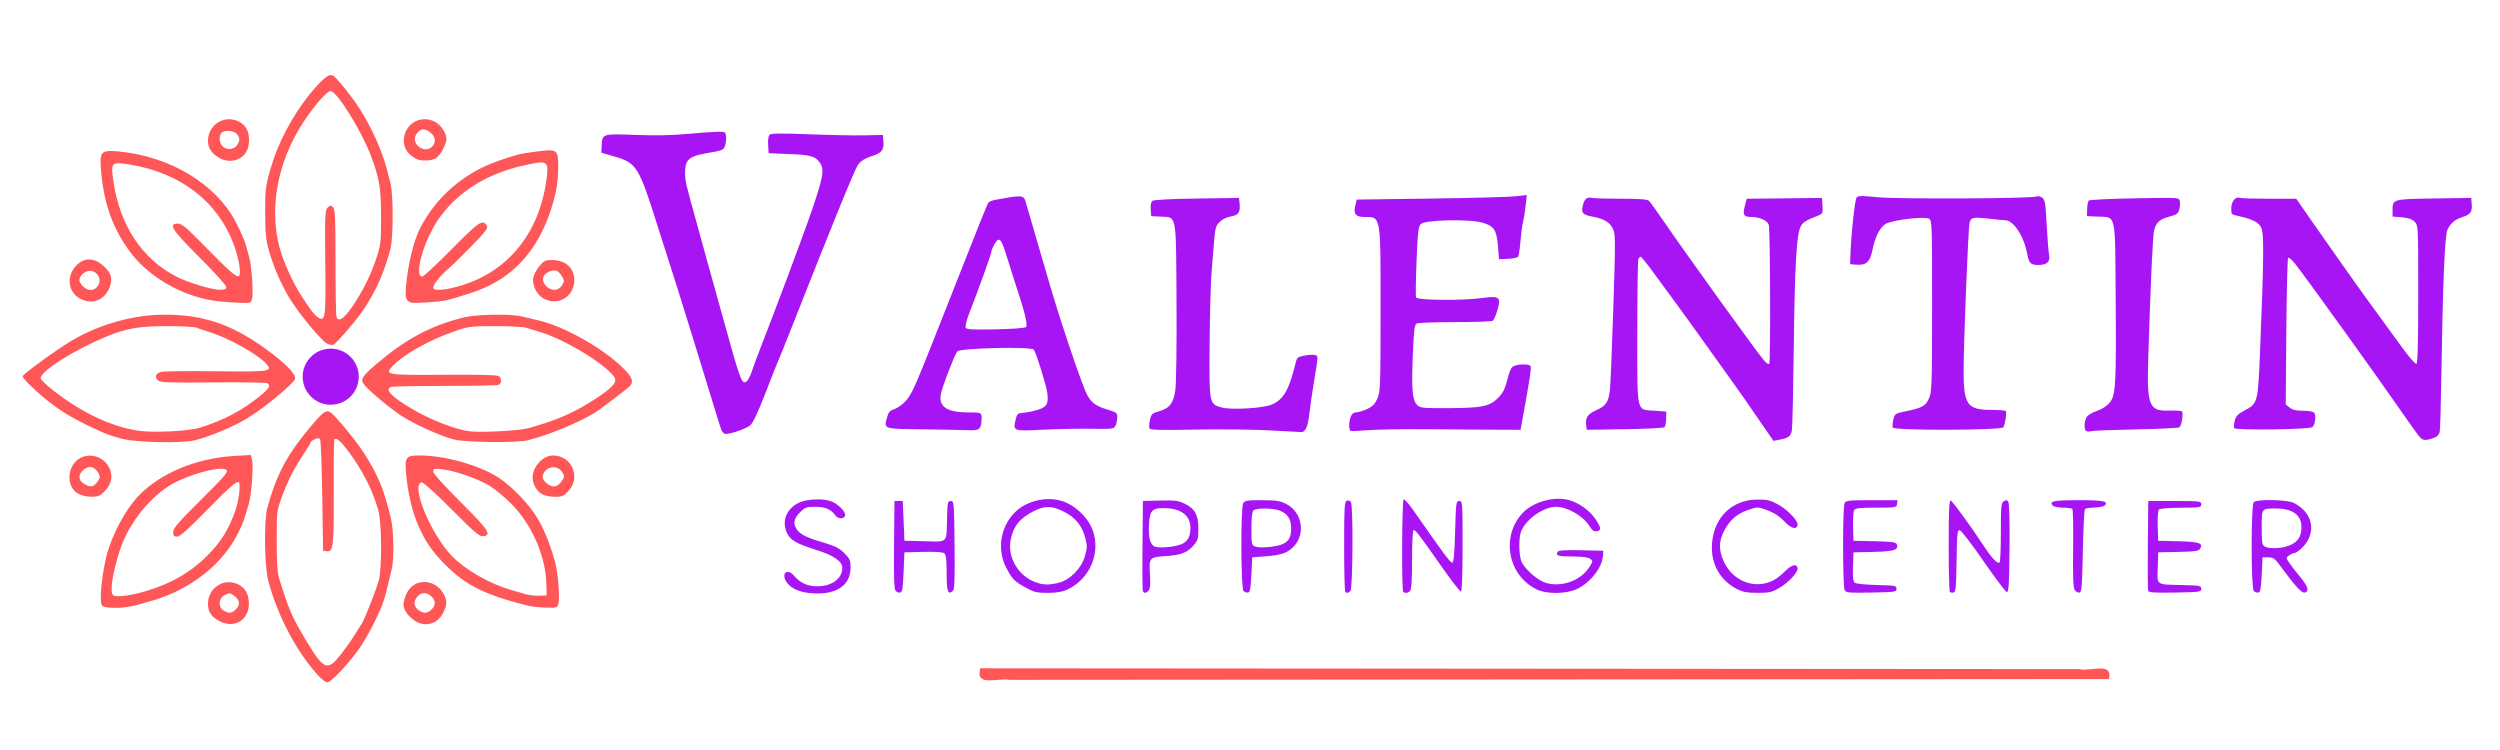 <?xml version="1.0" encoding="UTF-8" standalone="no"?>
<!-- Created with Inkscape (http://www.inkscape.org/) -->

<svg
   xmlns:dc="http://purl.org/dc/elements/1.1/"
   xmlns:cc="http://creativecommons.org/ns#"
   xmlns:rdf="http://www.w3.org/1999/02/22-rdf-syntax-ns#"
   xmlns:svg="http://www.w3.org/2000/svg"
   xmlns="http://www.w3.org/2000/svg"
   xmlns:sodipodi="http://sodipodi.sourceforge.net/DTD/sodipodi-0.dtd"
   xmlns:inkscape="http://www.inkscape.org/namespaces/inkscape"
   width="400mm"
   height="120mm"
   viewBox="0 0 400 120"
   version="1.1"
   id="svg8"
   inkscape:version="0.92.4 (5da689c313, 2019-01-14)"
   sodipodi:docname="logo.svg">
  <defs
     id="defs2" />
  <sodipodi:namedview
     id="base"
     pagecolor="#ffffff"
     bordercolor="#666666"
     borderopacity="1.0"
     inkscape:pageopacity="0.0"
     inkscape:pageshadow="2"
     inkscape:zoom="0.35"
     inkscape:cx="556.45639"
     inkscape:cy="400.91674"
     inkscape:document-units="mm"
     inkscape:current-layer="layer1"
     showgrid="false"
     inkscape:window-width="1366"
     inkscape:window-height="705"
     inkscape:window-x="-8"
     inkscape:window-y="-8"
     inkscape:window-maximized="1" />
  <g
     inkscape:label="Camada 1"
     inkscape:groupmode="layer"
     id="layer1"
     transform="translate(0,-177)">
    <g
       id="g1116"
       transform="translate(37.798,31.674)">
      <path
         inkscape:connector-curvature="0"
         transform="scale(0.265)"
         id="path1098"
         d="m 57.039,593.779 c -1.92,0.089 -4.261,2.011 -8.723,6.896 -10.627,11.639 -20.928,29.166 -25.697,43.725 -4.814,14.694 -5.188,17.058 -5.139,32.5 0.04,12.491 0.429,16.338 2.322,23 3.068,10.793 8.337,22.527 13.922,30.996 6.28,9.524 17.918,23.288 21.102,24.957 1.433,0.751 3.147,1.063 3.809,0.693 2.49,-1.393 14.758,-15.795 18.818,-22.094 7.442,-11.543 11.731,-21.31 15.615,-35.553 1.803,-6.612 1.837,-33.198 0.051,-40 -0.722,-2.75 -1.786,-6.8 -2.365,-9 C 87.874,638.961 81.057,624.015 74.107,613.404 68.972,605.563 60.128,594.689 58.322,593.996 57.904,593.835 57.482,593.759 57.039,593.779 Z m -0.088,9.621 c 3.787,0 18.592,23.746 24.34,39.037 5.216,13.878 6.141,19.448 6.141,36.963 0,15.528 -0.169,17 -2.871,25 -3.193,9.451 -6.87,17.169 -12.281,25.766 -6.279,9.976 -10.337,13.31 -11.74,9.652 -0.334,-0.87 -0.607,-15.889 -0.607,-33.377 0,-27.5 -0.208,-31.969 -1.549,-33.082 -1.282,-1.064 -1.844,-0.992 -3.25,0.414 -1.542,1.543 -1.669,4.601 -1.369,32.914 0.364,34.289 0.066,36.43 -4.619,33.148 -1.258,-0.881 -3.397,-3.253 -4.752,-5.27 -1.355,-2.017 -3.565,-5.31 -4.912,-7.318 -3.951,-5.893 -9.177,-16.781 -11.926,-24.848 -8.471,-24.858 -3.575,-55.037 13.031,-80.316 6.529,-9.939 14.189,-18.684 16.365,-18.684 z m -61.643,16.986 c -6.527,0.224 -12.377,5.582 -12.377,13.242 0,3.985 2.118,7.263 6.367,9.854 7.627,4.651 16.922,0.856 18.162,-7.416 0.937,-6.25 -0.577,-10.778 -4.488,-13.416 -2.452,-1.654 -5.11,-2.351 -7.664,-2.264 z m 117.799,0.014 c -5.001,0.249 -9.495,3.41 -11.207,8.598 -2.106,6.381 0.184,11.726 6.531,15.236 2.935,1.623 9.718,1.402 12.291,-0.4 2.699,-1.89 6.21,-8.479 6.205,-11.643 -0.005,-3.34 -3.455,-8.46 -6.902,-10.242 -2.269,-1.173 -4.645,-1.662 -6.918,-1.549 z m -0.324,6.123 c 1.317,-0.079 2.765,0.574 4.514,1.949 2.979,2.343 3.442,5.98 1.064,8.357 -5.102,5.102 -13.749,-2.21 -9.301,-7.865 1.221,-1.552 2.406,-2.363 3.723,-2.441 z M -5.668,627.451 c 2.205,-0.153 4.771,0.482 5.945,1.779 2.066,2.282 2.091,4.102 0.098,6.947 -1.922,2.744 -6.475,2.949 -8.787,0.395 -1.936,-2.139 -2.171,-6.255 -0.455,-7.971 0.683,-0.683 1.876,-1.059 3.199,-1.15 z M 188.463,639.168 c -1.913,0.048 -4.437,0.361 -7.768,0.803 -9.498,1.259 -11.68,1.799 -22.502,5.568 -20.735,7.222 -37.563,21.767 -47.277,40.861 -3.834,7.536 -7.361,22.108 -8.395,34.68 -0.488,5.934 -0.297,7.47 1.098,8.865 1.458,1.458 3.055,1.595 11.75,1.008 10.938,-0.739 11.183,-0.793 26.471,-5.707 26.999,-8.679 43.944,-28.98 51.201,-61.346 0.74,-3.3 1.356,-9.763 1.369,-14.363 0.023,-8.278 -0.21,-10.514 -5.947,-10.369 z m -264.541,0.402 c -5.488,0.072 -6.204,2.225 -5.695,9.729 1.432,21.13 6.926,36.887 18.002,51.621 11.763,15.648 33.297,27.462 53.703,29.465 4.125,0.405 10.08,0.8 13.232,0.877 5.4,0.132 5.768,-0.012 6.389,-2.484 C 10.417,725.335 9.324,708.997 7.889,703.9 7.269,701.7 6.279,698.1 5.688,695.9 5.096,693.7 2.548,687.886 0.023,682.98 -12.067,659.486 -39.915,642.672 -71.473,639.812 c -1.819,-0.165 -3.339,-0.259 -4.605,-0.242 z m 259.436,6.945 c 5.139,-0.276 4.998,2.453 3.877,10.781 -4.22,31.366 -22.707,54.505 -50.506,63.221 -9.871,3.095 -17.797,3.798 -17.797,1.578 0,-1.96 3.944,-6.909 9,-11.293 2.475,-2.146 8.99,-8.528 14.477,-14.182 8.381,-8.636 9.804,-10.555 8.898,-12 -2.5,-3.989 -4.627,-2.563 -21.246,14.242 -8.995,9.096 -16.97,16.537 -17.723,16.537 -4.979,0 0.307,-20.054 8.713,-33.061 10.853,-16.792 28.968,-28.662 51.623,-33.83 4.922,-1.123 8.348,-1.869 10.684,-1.994 z m -254.068,0.441 c 1.619,0.049 3.794,0.381 6.668,0.85 30.671,5.002 53.272,22.589 62.773,48.848 2.944,8.136 4.344,16.939 2.92,18.363 -1.209,1.209 -5.482,-2.479 -19.793,-17.088 -11.725,-11.97 -14.733,-14.529 -17.078,-14.529 -6.044,0 -3.668,3.705 13.152,20.5 8.8,8.787 16,16.769 16,17.738 0,1.417 -0.831,1.748 -4.25,1.689 -4.81,-0.082 -18.992,-4.422 -25.75,-7.881 -20.681,-10.584 -34.237,-31.008 -38.059,-57.342 -1.291,-8.894 -1.44,-11.295 3.416,-11.148 z M -88.75,705.068 c -2.832,-0.03 -5.548,1.207 -7.924,3.713 -5.876,6.198 -5.029,15.432 1.797,19.594 7.095,4.325 15.15,1.632 18.244,-6.102 2.212,-5.528 1.305,-8.97 -3.506,-13.316 -2.835,-2.561 -5.78,-3.859 -8.611,-3.889 z m 279.305,0.332 c -3.951,0 -4.838,0.438 -7.547,3.725 -1.688,2.048 -3.331,5.125 -3.652,6.838 -0.819,4.363 1.796,9.991 5.768,12.412 8.674,5.288 19.131,-0.722 18.99,-10.916 -0.102,-7.402 -5.338,-12.059 -13.559,-12.059 z m 1.449,6.26 c 1.91,0.024 3.33,1.264 4.869,3.975 1.279,2.251 1.248,2.829 -0.273,5.15 -2.24,3.419 -6.492,3.496 -9.615,0.172 -3.045,-3.241 -2.185,-6.844 2.053,-8.6 1.128,-0.467 2.099,-0.708 2.967,-0.697 z m -280.461,0.277 c 4.349,-0.127 7.628,4.924 4.949,9.012 -2.715,4.143 -7.92,3.062 -10.953,-2.277 -1.037,-1.826 1.157,-5.231 4.09,-6.346 0.651,-0.247 1.293,-0.371 1.914,-0.389 z m 45.389,26.461 c -18.827,-0.006 -39.193,5.65 -56.148,15.59 -8.462,4.961 -29.144,19.963 -29.707,21.549 -0.413,1.163 8.852,10.086 16.881,16.258 8.387,6.446 17.032,11.284 32.201,18.021 2.049,0.91 6.999,2.5 11,3.533 8.519,2.201 35.583,2.786 43.51,0.941 8.697,-2.024 22.975,-7.936 31.641,-13.102 9.872,-5.885 28.225,-20.959 29.18,-23.967 0.883,-2.783 -6.217,-9.976 -18.557,-18.799 -19.991,-14.293 -37.142,-20.018 -60,-20.025 z m 203.336,0.019 c -8.264,-0.128 -17.963,0.428 -22.504,1.557 -20.358,5.062 -34.781,12.716 -53.082,28.172 -8.669,7.321 -9.922,9.4 -7.5,12.443 2.939,3.693 15.792,14.485 22.238,18.674 8.34,5.42 24.259,12.587 32.258,14.523 7.164,1.734 37.267,2.073 43.99,0.496 14.007,-3.285 36.036,-12.76 44.229,-19.023 1.395,-1.066 5.91,-4.466 10.035,-7.555 4.125,-3.088 7.832,-6.107 8.236,-6.709 1.846,-2.751 0.479,-5.55 -5.486,-11.24 -12.174,-11.611 -34.862,-24.289 -49.758,-27.805 -3.57,-0.843 -8.41,-1.986 -10.756,-2.541 -2.5,-0.592 -6.942,-0.915 -11.9,-0.992 z M -42,745.301 c 8.562,-0.013 16.662,0.417 18,0.957 1.338,0.54 4.755,1.69 7.594,2.555 11.385,3.467 28.951,13.188 34.275,18.969 4.527,4.916 3.037,5.153 -29.969,4.785 -16.461,-0.184 -31.25,-0.042 -32.865,0.312 -3.569,0.784 -4.576,2.904 -2.41,5.07 1.42,1.42 5.287,1.577 33.244,1.34 17.401,-0.148 32.185,0.068 32.852,0.48 2.319,1.433 1.173,3.312 -5.039,8.266 -10.624,8.471 -20.915,13.871 -35.25,18.5 -6.783,2.19 -28.117,3.277 -37.5,1.91 -16.138,-2.352 -34.084,-10.814 -51.25,-24.164 -4.263,-3.315 -7.75,-6.691 -7.75,-7.502 0,-4.279 19.283,-16.588 38.922,-24.848 12.393,-5.212 20.198,-6.604 37.146,-6.631 z m 198.391,0.012 c 8.598,-0.004 17.076,0.451 18.838,1.012 1.762,0.561 5.678,1.768 8.703,2.682 16.78,5.068 45,23.244 45,28.984 0,2.579 -4.804,6.772 -15,13.094 -11.699,7.254 -21.09,11.226 -37.314,15.779 -5.714,1.604 -28.248,2.831 -35.686,1.943 -8.578,-1.023 -23.73,-6.93 -35,-13.643 -12.547,-7.473 -16.451,-11.609 -12.418,-13.156 0.87,-0.334 15.458,-0.607 32.418,-0.607 16.96,0 31.55,-0.274 32.42,-0.607 1.922,-0.737 2.071,-3.741 0.262,-5.242 -0.906,-0.752 -11.216,-1.026 -32.955,-0.877 -35.355,0.242 -36.338,0.073 -31.17,-5.346 6.678,-7.002 21.958,-15.58 37.107,-20.832 8.769,-3.04 9.832,-3.176 24.795,-3.184 z M 55.014,796.75 c -1.969,0.049 -4.169,2.194 -9.912,8.998 -14.297,16.938 -20.766,29.032 -26.295,49.152 -2.127,7.739 -1.813,35.105 0.504,44 5.534,21.243 17.307,43.505 30.543,57.75 1.916,2.062 4.236,3.75 5.154,3.75 2.364,0 14.518,-13.117 20.311,-21.92 2.685,-4.081 6.832,-11.568 9.217,-16.637 4.043,-8.594 5.062,-11.595 7.447,-21.943 0.507,-2.2 1.367,-5.8 1.912,-8 1.513,-6.107 1.231,-23.055 -0.506,-30.436 -4.074,-17.311 -7.742,-26.243 -16.205,-39.461 -5.075,-7.927 -18.562,-24.125 -20.803,-24.984 -0.47,-0.18 -0.913,-0.281 -1.367,-0.27 z m -5.516,16.23 c 0.505,0.014 0.851,0.25 1.148,0.709 0.432,0.667 1.01,16.061 1.285,34.211 l 0.5,33 2.25,0.32 c 3.935,0.559 4.344,-2.986 4.176,-36.045 -0.087,-16.982 0.101,-31.134 0.416,-31.449 1.293,-1.293 3.858,0.965 8.947,7.877 8.161,11.085 14.063,22.772 17.525,34.705 2.14,7.375 2.333,35.264 0.295,42.592 -1.639,5.891 -8.965,24.463 -10.344,26.219 -0.526,0.67 -2.391,3.595 -4.143,6.5 -1.752,2.905 -5.574,8.319 -8.494,12.031 -7.943,10.096 -10.081,9.284 -20.398,-7.75 -8.907,-14.707 -10.696,-18.798 -16.828,-38.5 -0.982,-3.156 -1.402,-9.876 -1.402,-22.5 0,-17.844 0.03,-18.078 3.273,-26.943 3.405,-9.307 7.649,-17.524 13.684,-26.492 1.949,-2.896 3.543,-5.597 3.543,-6.004 0,-0.406 1.109,-1.244 2.465,-1.861 0.934,-0.425 1.597,-0.633 2.102,-0.619 z m -40.678,10.125 -10.193,0.605 c -23.003,1.363 -44.777,10.521 -57.846,24.332 -8.01,8.465 -16.274,24.164 -19.221,36.51 -2.931,12.28 -4.279,27.36 -2.623,29.355 0.862,1.038 3.18,1.492 7.604,1.492 6.905,0 11.577,-0.912 23.891,-4.67 22.578,-6.89 41.406,-21.859 50.514,-40.158 3.153,-6.335 3.681,-7.758 6.564,-17.672 1.721,-5.918 2.996,-23.082 2.006,-27.025 z M 110.717,823.404 c -8.198,-0.004 -9.011,1.002 -8.232,10.168 1.845,21.727 8.38,38.998 19.365,51.186 14.505,16.092 26.038,22.304 54.582,29.396 2.2,0.547 7.03,1.052 10.732,1.121 6.475,0.122 6.755,0.026 7.389,-2.5 0.904,-3.603 -0.315,-18.781 -1.998,-24.875 -2.985,-10.809 -6.648,-19.924 -10.721,-26.664 -5.113,-8.462 -15.247,-19.074 -23.193,-24.287 -11.64,-7.636 -32.523,-13.537 -47.924,-13.545 z m 80.564,0 c -6.144,0.008 -12.35,6.764 -12.35,13.447 0,3.788 2.58,8.257 5.764,9.984 1.506,0.817 4.934,1.503 7.619,1.525 4.327,0.035 5.265,-0.366 8.25,-3.531 7.76,-8.228 2.036,-21.441 -9.283,-21.426 z m -279.055,0.1 c -2.094,-0.098 -4.225,0.327 -6.195,1.346 -8.1,4.189 -9.16,16.85 -1.791,21.41 1.948,1.206 5.082,2.008 8.043,2.059 4.215,0.072 5.284,-0.352 8.17,-3.238 4.236,-4.236 5.281,-9.189 2.967,-14.066 -2.156,-4.543 -6.586,-7.294 -11.193,-7.51 z m -0.527,6.861 c 1.974,-0.007 3.817,1.313 5.186,3.91 1.069,2.028 0.965,2.758 -0.707,5 -2.378,3.188 -3.922,3.521 -7.426,1.602 -3.86,-2.114 -4.508,-5.114 -1.74,-8.061 1.536,-1.635 3.152,-2.445 4.688,-2.451 z m 279.889,0.123 c 2.112,0.037 4.175,1.115 5.293,3.117 1.394,2.495 1.35,2.921 -0.568,5.5 -2.646,3.557 -5.289,3.943 -8.689,1.268 -3.219,-2.532 -3.43,-5.232 -0.631,-8.031 1.282,-1.282 2.953,-1.883 4.596,-1.854 z m -200.678,0.918 c 1.04,0.002 1.891,0.113 2.502,0.348 2.528,0.97 1.016,2.835 -15.893,19.611 -12.685,12.585 -15.588,15.983 -15.588,18.25 0,2.261 0.446,2.785 2.363,2.785 1.729,0 6.404,-4.136 17.449,-15.438 13.426,-13.738 17.7,-17.562 19.623,-17.562 1.542,0 0.315,11.2 -1.893,17.287 -4.335,11.953 -8.622,18.82 -17.027,27.279 -10.787,10.856 -24.106,18.11 -41.346,22.52 -7.562,1.934 -14.276,2.474 -15.502,1.248 -2.002,-2.002 -0.337,-13.147 3.992,-26.717 4.836,-15.157 16.291,-30.327 29.465,-39.021 8.055,-5.316 24.576,-10.606 31.854,-10.59 z m 129.635,0.055 c 0.856,-0.023 2.159,0.108 4.137,0.34 7.512,0.882 20.797,5.501 27.996,9.734 3.148,1.851 9.132,6.774 13.297,10.939 12.395,12.395 20.827,31.583 21.271,48.398 l 0.186,7.027 -4.5,0.172 c -2.475,0.094 -6.075,-0.289 -8,-0.852 -1.925,-0.563 -5.975,-1.736 -9,-2.607 -12.934,-3.726 -27.696,-12.187 -35.668,-20.443 -12.935,-13.397 -25.19,-43.239 -18.291,-44.543 0.893,-0.169 8.462,6.674 18,16.273 13.527,13.614 16.904,16.515 18.951,16.283 5.581,-0.633 3.667,-3.578 -13.393,-20.588 -10.19,-10.161 -16.6,-17.306 -16.6,-18.51 0,-1.124 0.186,-1.587 1.613,-1.625 z m -6.684,68.32 c -4.465,-0.121 -8.837,2.208 -11.033,7.043 -1.018,2.242 -1.861,5.253 -1.873,6.691 -0.026,3.125 3.134,7.399 7.389,9.994 6.102,3.721 13.194,1.543 16.578,-5.09 2.395,-4.695 2.515,-7.145 0.531,-10.98 -2.567,-4.965 -7.126,-7.537 -11.592,-7.658 z m -118.121,0.135 c -6.791,-0.114 -12.809,5.582 -12.809,12.924 0,4.982 1.913,7.938 6.812,10.525 10.244,5.411 19.705,-1.966 17.607,-13.729 -0.861,-4.826 -3.815,-7.995 -8.67,-9.303 -0.986,-0.266 -1.971,-0.402 -2.941,-0.418 z m 117.473,6.59 c 1.493,-0.082 3.056,0.559 4.531,1.934 2.725,2.538 2.79,5.358 0.188,7.961 -2.374,2.374 -4.783,2.541 -7.652,0.531 -3.037,-2.127 -3.474,-5.101 -1.178,-8.02 1.196,-1.52 2.619,-2.325 4.111,-2.406 z m -117.09,0.227 c 0.761,0.082 1.498,0.536 2.674,1.41 3.375,2.51 3.758,5.213 1.137,8.027 -2.457,2.637 -4.714,2.82 -7.834,0.635 -3.325,-2.329 -2.668,-7.412 1.197,-9.256 1.278,-0.61 2.065,-0.899 2.826,-0.816 z"
         style="fill:#ff5757;fill-opacity:1;stroke-width:1" />
      <path
         inkscape:connector-curvature="0"
         id="path1094"
         d="m 119.044,252.253 c -0.876,3.059 2.891,1.473 4.695,1.85 58.628,-0.043 117.255,-0.087 175.883,-0.13 0.742,-2.836 -3.057,-1.133 -4.695,-1.591 -58.628,-0.043 -117.255,-0.086 -175.883,-0.129 z"
         style="fill:#ff5757;fill-opacity:1;stroke-width:0.1;stroke-miterlimit:4;stroke-dasharray:none" />
      <path
         inkscape:connector-curvature="0"
         id="path1076"
         transform="scale(0.265)"
         d="m 799.158,849.533 c -8.034,-0.206 -17.345,3.155 -22.404,8.525 -13.452,14.281 -8.953,38.103 8.754,46.352 v 0.002 c 5.995,2.792 17.537,2.617 23.924,-0.363 7.979,-3.724 15.178,-12.79 15.736,-19.82 l 0.264,-3.328 -13.422,-0.279 c -9.813,-0.205 -13.627,0.05 -14.184,0.951 -1.427,2.309 0.22,2.828 8.975,2.828 5.885,0 9.372,0.455 10.648,1.389 1.841,1.346 1.816,1.511 -0.787,5.445 -5.141,7.769 -16.179,11.744 -25.57,9.211 -4.816,-1.299 -12.382,-7.641 -14.883,-12.477 -1.803,-3.487 -2.074,-14.615 -0.455,-18.707 2.913,-7.362 13.559,-14.861 21.098,-14.861 6.824,0 16.354,5.47 20.105,11.541 1.559,2.523 2.808,3.479 4.262,3.264 3.136,-0.464 3.042,-1.966 -0.457,-7.248 -3.513,-5.304 -10.069,-10.001 -16.314,-11.691 -1.65,-0.447 -3.435,-0.685 -5.289,-0.732 z m -308.627,0.199 c -7.828,0.006 -15.81,3.114 -20.941,8.537 -8.4,8.878 -10.261,22.464 -4.547,33.186 3.654,6.855 4.738,7.936 11.951,11.912 4.685,2.582 6.477,2.997 12.938,2.994 5.151,-0.003 8.774,-0.583 11.566,-1.852 13.917,-6.321 20.753,-22.35 15.482,-36.307 -2.908,-7.701 -10.921,-15.128 -18.785,-17.414 -2.464,-0.716 -5.055,-1.059 -7.664,-1.057 z m -139.002,0.186 c -4.527,-0.064 -9.386,0.712 -12.332,2.27 -7.039,3.721 -9.775,10.664 -6.906,17.529 1.947,4.661 5.766,6.938 18.045,10.758 10.407,3.237 15.596,6.831 15.596,10.803 0,6.423 -6.343,11.123 -15.01,11.123 -5.919,0 -10.443,-2.027 -14.066,-6.305 -4.287,-5.06 -8.202,-1.392 -4.363,4.088 2.225,3.176 7.146,5.536 12.939,6.205 15.938,1.84 25.487,-3.911 25.496,-15.355 0.003,-4.303 -0.435,-5.308 -3.785,-8.658 -2.887,-2.887 -5.567,-4.304 -11.25,-5.953 -10.555,-3.063 -14.82,-5.026 -17.033,-7.84 -2.858,-3.633 -2.412,-6.897 1.473,-10.781 3.095,-3.095 3.926,-3.4 9.277,-3.4 5.996,0 9.42,1.47 12.129,5.201 1.603,2.209 5.043,2.354 5.852,0.248 0.706,-1.84 -2.876,-5.959 -7.158,-8.23 -2.063,-1.095 -5.382,-1.652 -8.902,-1.701 z m 353.451,0.012 c -0.05,-0.007 -0.091,-0.002 -0.123,0.018 -1.052,0.65 -1.301,54.744 -0.258,55.787 1.024,1.024 2.805,0.795 4.133,-0.533 0.844,-0.843 1.199,-6.489 1.199,-19 0,-10.223 0.395,-17.801 0.926,-17.801 1.234,0 3.299,2.695 16.42,21.43 6.136,8.761 11.604,15.849 12.154,15.75 0.638,-0.114 1,-10.049 1,-27.43 0,-26.583 -0.049,-27.25 -2,-27.25 -1.91,0 -2.023,0.833 -2.5,18.418 -0.345,12.693 -0.86,18.539 -1.66,18.805 -1.041,0.346 -5.477,-5.606 -23.098,-30.984 -2.779,-4.003 -5.451,-7.097 -6.193,-7.209 z m 213.451,0.082 c -16.272,0.08 -27.553,12.145 -27.482,29.389 0.044,10.57 5.563,19.654 14.891,24.514 3.7,1.927 6.148,2.401 12.592,2.432 7.067,0.033 8.6,-0.308 13.145,-2.914 5.614,-3.22 11.568,-9.657 11.117,-12.02 -0.542,-2.838 -3.594,-2.103 -7.455,1.797 -2.134,2.156 -5.279,4.643 -6.988,5.527 -10.913,5.643 -23.978,1.007 -29.738,-10.553 -3.734,-7.494 -3.533,-13.782 0.67,-20.793 3.62,-6.04 7.523,-9.09 14.674,-11.465 4.592,-1.525 5.076,-1.498 10.693,0.574 4.006,1.478 7.223,3.589 10.082,6.619 4.205,4.456 7.471,5.36 8.072,2.236 0.467,-2.423 -6.071,-9.256 -11.912,-12.449 -4.512,-2.467 -6.466,-2.925 -12.359,-2.895 z m 310.977,0.336 c -5.293,-0.092 -10.328,0.305 -11.277,1.254 -1.732,1.733 -1.704,51.894 0.031,53.629 0.676,0.675 1.912,1.099 2.748,0.939 1.207,-0.23 1.625,-2.456 2.021,-10.779 l 0.5,-10.49 h 3.477 c 3.125,0 3.958,0.658 8.23,6.5 7.819,10.692 11.91,15.126 13.646,14.791 3.07,-0.591 2.239,-3.575 -2.623,-9.428 -2.679,-3.225 -5.715,-7.155 -6.746,-8.734 -1.833,-2.808 -1.833,-2.901 0.012,-4.25 1.037,-0.758 2.294,-1.379 2.791,-1.379 2.077,0 6.894,-4.438 8.734,-8.045 4.358,-8.542 0.861,-17.496 -8.723,-22.338 -1.979,-1 -7.529,-1.578 -12.822,-1.67 z m -610.256,0.053 c -9.011,0 -10.266,0.218 -11.186,1.936 -1.568,2.929 -1.389,51.311 0.195,52.895 0.676,0.676 1.914,1.099 2.75,0.939 1.207,-0.23 1.623,-2.456 2.02,-10.779 l 0.5,-10.49 8.621,-0.656 c 9.039,-0.689 12.933,-2.1 16.562,-5.998 7.329,-7.871 4.784,-21.021 -4.984,-25.75 -3.524,-1.706 -6.218,-2.096 -14.479,-2.096 z m 368.385,0 c -13.774,0 -15.639,0.198 -16.463,1.75 -1.209,2.276 -1.18,50.202 0.031,52.525 0.835,1.602 2.414,1.749 16.127,1.5 14.442,-0.262 15.201,-0.375 15.201,-2.275 0,-1.872 -0.761,-2.018 -11.938,-2.283 -6.912,-0.164 -12.506,-0.754 -13.287,-1.402 -0.985,-0.818 -1.272,-3.438 -1.062,-9.717 l 0.287,-8.598 12.152,-0.279 c 12.542,-0.289 15.329,-1.221 14.002,-4.678 -0.454,-1.182 -3.163,-1.538 -13.361,-1.762 l -12.793,-0.281 -0.256,-8.5 c -0.14,-4.675 0.181,-9.175 0.715,-10 0.775,-1.199 3.433,-1.5 13.256,-1.5 11.979,0 12.294,-0.056 12.606,-2.25 l 0.318,-2.25 z m 124.894,0 c -15.247,0 -18.255,0.646 -15.56,3.338 0.64,0.64 3.358,1.168 6.041,1.176 2.683,0.007 5.236,0.369 5.672,0.805 0.436,0.436 0.652,11.073 0.48,23.637 -0.217,15.93 0.039,23.497 0.846,25.004 0.643,1.201 1.905,2.019 2.84,1.84 1.506,-0.289 1.734,-2.91 2.182,-24.98 0.275,-13.561 0.856,-25.009 1.289,-25.441 0.433,-0.432 3.048,-0.856 5.812,-0.943 2.764,-0.088 5.499,-0.632 6.076,-1.209 2.571,-2.571 -0.605,-3.225 -15.678,-3.225 z m -43.611,0.047 c -0.419,-0.058 -0.918,0.137 -1.609,0.572 -1.595,1.003 -1.779,2.932 -1.779,18.662 0,9.649 -0.333,17.882 -0.742,18.293 -1.142,1.148 -4.605,-2.409 -9.32,-9.574 -8.353,-12.692 -19.05,-27.371 -20.234,-27.766 -0.916,-0.305 -1.203,6.118 -1.203,27.016 0,15.079 0.316,27.733 0.701,28.119 0.386,0.385 1.398,0.566 2.25,0.402 1.321,-0.254 1.59,-3.061 1.822,-19.104 0.247,-17.093 0.428,-18.775 1.976,-18.477 0.937,0.18 7.425,8.648 14.418,18.818 6.993,10.17 13.303,18.49 14.023,18.49 1.04,0 1.359,-5.453 1.553,-26.5 0.145,-15.779 -0.146,-27.107 -0.721,-28 -0.375,-0.583 -0.715,-0.895 -1.135,-0.953 z m -505.477,0.094 c -1.509,-0.018 -3.312,0.012 -5.551,0.074 l -10.359,0.285 -0.268,26.484 c -0.147,14.566 -0.049,27.054 0.219,27.75 0.649,1.692 2.028,1.598 3.557,-0.244 0.858,-1.034 1.104,-3.815 0.783,-8.82 -0.709,-11.044 -0.521,-11.279 9.436,-11.9 9.308,-0.581 13.22,-2.134 17.154,-6.811 2.254,-2.679 2.618,-4.042 2.615,-9.785 -0.005,-8.299 -2.076,-12.064 -8.289,-15.072 -2.91,-1.409 -4.771,-1.906 -9.297,-1.961 z m 107.881,0.055 c -0.236,0.002 -0.471,0.044 -0.691,0.129 -1.413,0.542 -1.602,3.769 -1.602,27.479 0,14.776 0.301,27.165 0.668,27.531 0.964,0.964 1.773,0.826 3.133,-0.533 1.44,-1.44 1.705,-51.452 0.285,-53.695 -0.365,-0.575 -1.084,-0.917 -1.793,-0.91 z m -273.793,0.305 -0.266,26.377 c -0.193,19.08 0.058,26.769 0.908,27.793 0.646,0.779 1.89,1.28 2.766,1.113 1.316,-0.251 1.678,-2.38 2.092,-12.293 l 0.5,-11.99 11.357,-0.283 c 7.517,-0.188 11.828,0.108 12.75,0.873 1.034,0.858 1.393,3.947 1.393,11.975 0,10.969 0.739,13.228 3.561,10.887 1.24,-1.03 1.432,-5.393 1.207,-27.836 -0.259,-25.859 -0.324,-26.615 -2.268,-26.615 -1.85,0 -2.019,0.749 -2.248,10 -0.394,15.873 0.805,14.61 -13.527,14.281 l -12.225,-0.281 -0.5,-12 -0.5,-12 h -2.5 z m 757.002,0 -0.268,26.484 c -0.147,14.566 -0.044,27.065 0.229,27.775 0.382,0.997 4.101,1.228 16.266,1.016 15.013,-0.262 15.771,-0.372 15.771,-2.275 0,-1.864 -0.749,-2.016 -11,-2.246 -16.726,-0.375 -15.627,0.383 -15.287,-10.531 l 0.287,-9.223 12.232,-0.279 c 10.742,-0.246 12.352,-0.509 13.229,-2.146 1.695,-3.167 -0.903,-3.991 -13.521,-4.291 l -11.94,-0.283 -0.291,-8.908 c -0.173,-5.291 0.136,-9.335 0.76,-9.959 0.615,-0.615 6.129,-1.069 13.291,-1.092 11.561,-0.039 12.242,-0.152 12.242,-2.041 0,-1.917 -0.667,-2 -16,-2 z m -663.932,3.643 c 2.815,0.054 5.679,0.978 9.209,2.783 6.965,3.561 10.996,8.483 12.893,15.744 1.272,4.873 1.249,6.098 -0.211,11.152 -2.132,7.381 -8.932,14.303 -15.732,16.016 -5.837,1.47 -9.279,1.413 -13.875,-0.229 -10.506,-3.753 -17.163,-14.87 -15.244,-25.455 1.498,-8.265 5.541,-13.326 14.037,-17.578 3.341,-1.672 6.108,-2.488 8.924,-2.434 z m 69.68,0.643 c 10.31,0.093 16.038,4.465 15.932,12.166 -0.068,4.952 -1.488,7.646 -4.961,9.412 -3.325,1.69 -12.828,2.734 -16.164,1.775 -3.119,-0.896 -4.388,-5.466 -3.855,-13.9 0.508,-8.054 1.909,-9.517 9.049,-9.453 z m 671.365,0.215 c 9.932,0 15.385,3.962 15.385,11.176 0,5.524 -1.814,8.557 -6.469,10.811 -4.482,2.17 -12.814,2.662 -15.781,0.934 -1.488,-0.867 -1.75,-2.566 -1.75,-11.361 0,-11.784 -0.167,-11.559 8.615,-11.559 z m -610.232,0.041 c 3.334,0.04 6.974,0.499 9.02,1.354 4.506,1.883 6.598,5.18 6.598,10.395 0,5.316 -1.225,7.77 -4.779,9.568 -3.533,1.788 -14.084,2.797 -16.971,1.623 -2.119,-0.862 -2.25,-1.489 -2.25,-10.748 0,-6.314 0.431,-10.261 1.201,-11.031 0.82,-0.82 3.848,-1.2 7.182,-1.16 z"
         style="fill:#a715f4;stroke-width:4.157;stroke-miterlimit:4;stroke-dasharray:none" />
      <path
         inkscape:connector-curvature="0"
         id="path1024"
         transform="scale(0.265)"
         d="m 292.043,627.955 c -0.47,-0.002 -1.004,0.006 -1.611,0.014 -2.75,0.037 -11.075,0.632 -18.5,1.324 -8.899,0.829 -19.477,1.026 -31.039,0.576 -19.85,-0.772 -19.917,-0.75 -20.262,6.535 l -0.199,4.174 7.973,2.322 c 13.453,3.919 14.678,5.933 26.49,43.5 3.372,10.725 6.75,21.3 7.504,23.5 1.317,3.843 4.225,13.133 13.926,44.5 8.314,26.883 12.797,41.474 14.287,46.5 0.815,2.75 1.887,6.013 2.381,7.25 0.494,1.237 1.626,2.25 2.516,2.25 3.457,0 12.626,-3.271 14.943,-5.332 1.567,-1.394 4.781,-8.237 9.002,-19.168 3.611,-9.35 7.17,-18.35 7.912,-20 0.742,-1.65 4.369,-10.65 8.061,-20 26.854,-68.014 38.061,-95.429 40.139,-98.203 1.681,-2.244 4.064,-3.729 7.959,-4.957 6.246,-1.969 7.663,-3.76 7.217,-9.131 l -0.309,-3.709 -11.5,0.225 c -6.325,0.123 -21.4,-0.176 -33.5,-0.664 -15.445,-0.623 -22.385,-0.567 -23.295,0.188 -0.834,0.691 -1.191,2.892 -1,6.164 l 0.295,5.088 12.5,0.508 c 12.909,0.524 15.715,1.318 18.449,5.223 3.023,4.316 1.98,9.479 -7.125,35.27 -4.809,13.623 -21.103,57.081 -27.369,73 -2.815,7.15 -5.779,15.103 -6.588,17.672 -0.809,2.569 -2.145,5.23 -2.969,5.914 -3.029,2.514 -3.689,0.769 -14.436,-38.086 -0.989,-3.575 -5.432,-19.55 -9.873,-35.5 -4.441,-15.95 -8.718,-31.475 -9.506,-34.5 -0.788,-3.025 -1.916,-7.351 -2.508,-9.615 -1.511,-5.782 -1.337,-12.565 0.385,-15.023 1.835,-2.619 5.106,-3.842 14.354,-5.363 6.433,-1.058 7.432,-1.513 8.299,-3.793 0.542,-1.425 0.85,-3.967 0.686,-5.648 -0.254,-2.599 -0.399,-2.989 -3.688,-3.002 z m 487.182,38.154 -6.396,0.785 c -3.518,0.432 -26.629,1.059 -51.359,1.395 l -44.963,0.611 -0.891,3.771 c -1.151,4.873 0.326,6.729 5.357,6.729 10.287,0 9.964,-1.827 9.938,56.201 -0.021,46.667 -0.126,49.529 -1.967,53.584 -1.484,3.27 -2.956,4.742 -6.227,6.227 -2.356,1.069 -5.307,1.955 -6.559,1.967 -1.51,0.015 -2.602,0.885 -3.25,2.588 -1.283,3.375 -1.247,8.178 0.066,8.615 0.573,0.191 5.186,-0.005 10.25,-0.438 5.064,-0.432 21.132,-0.688 35.707,-0.566 14.575,0.122 33.25,0.245 41.5,0.271 l 15,0.051 1.193,-6.5 c 4.272,-23.27 5.443,-30.971 4.855,-31.922 -0.807,-1.306 -6.53,-1.416 -9.762,-0.188 -1.872,0.712 -2.725,2.373 -4.234,8.25 -1.464,5.702 -2.703,8.182 -5.506,11.014 -5.186,5.237 -9.689,6.185 -29.764,6.271 -16.164,0.069 -17.345,-0.052 -19.305,-2.008 -2.852,-2.846 -3.388,-9.421 -2.5,-30.725 0.618,-14.826 0.988,-17.687 2.377,-18.377 0.905,-0.449 11.32,-0.833 23.145,-0.852 11.825,-0.019 22.034,-0.364 22.686,-0.768 0.651,-0.403 1.921,-3.265 2.82,-6.359 2.328,-8.009 1.329,-8.838 -8.936,-7.41 -11.782,1.639 -39.497,1.427 -40.162,-0.307 -0.291,-0.758 -0.155,-10.651 0.303,-21.984 0.712,-17.63 1.087,-20.862 2.594,-22.371 2.558,-2.562 29.166,-3.142 37.188,-0.811 7.054,2.051 8.571,4.366 9.379,14.305 l 0.629,7.74 5.432,-0.234 c 2.987,-0.129 5.746,-0.742 6.131,-1.365 0.385,-0.623 1.007,-4.792 1.381,-9.266 0.374,-4.473 1.078,-9.71 1.564,-11.635 0.487,-1.925 1.199,-6.377 1.584,-9.895 z m 202.318,0.678 c -1.837,0.02 -2.676,0.289 -3.176,0.814 -1.108,1.165 -3.435,23.052 -3.805,35.799 l -0.131,4.5 3.828,0.314 c 5.807,0.478 8.174,-1.627 9.551,-8.492 1.654,-8.25 4.517,-13.983 8.055,-16.135 3.857,-2.346 23.28,-4.68 26.152,-3.143 1.85,0.99 1.915,2.796 1.893,52.74 -0.021,48.169 -0.149,51.994 -1.873,55.791 -2.083,4.585 -4.236,5.771 -14.105,7.77 -6.244,1.264 -6.535,1.456 -7.398,4.875 -0.495,1.957 -0.664,4.172 -0.377,4.92 0.732,1.907 65.613,1.74 66.795,-0.172 1.098,-1.777 2.165,-9.118 1.432,-9.852 -0.339,-0.339 -4.321,-0.623 -8.85,-0.631 -14.416,-0.026 -16.605,-3.152 -16.594,-23.703 0.01,-16.351 2.753,-85.284 3.541,-88.949 0.774,-3.601 2.052,-3.908 11.678,-2.801 4.551,0.523 9.047,0.955 9.99,0.959 4.992,0.022 11.303,9.798 13.24,20.508 0.969,5.354 2.109,6.5 6.475,6.5 5.425,0 7.497,-1.883 6.689,-6.086 -0.36,-1.877 -1.014,-10.11 -1.453,-18.293 -0.693,-12.93 -1.047,-15.06 -2.703,-16.271 -1.048,-0.767 -2.595,-1.087 -3.436,-0.713 -2.905,1.294 -84.517,1.657 -96.256,0.428 -4.491,-0.47 -7.325,-0.698 -9.162,-0.678 z m -509.031,0.174 c -2.512,-0.012 -6.76,0.753 -14.312,2.113 -1.779,0.32 -3.605,1.088 -4.057,1.705 -0.831,1.134 -4.864,11.211 -27.668,69.121 -16.698,42.404 -18.442,46.362 -22.346,50.695 -1.83,2.032 -4.864,4.201 -6.742,4.82 -2.8,0.924 -3.611,1.852 -4.502,5.16 -1.876,6.967 -2.56,6.756 22.76,7.076 12.534,0.159 24.871,0.391 27.416,0.518 5.205,0.259 6.583,-0.795 6.883,-5.27 0.375,-5.585 0.499,-5.5 -8.043,-5.5 -12.951,0 -18.074,-3.57 -16.393,-11.424 1.055,-4.929 8.444,-23.948 9.873,-25.416 1.986,-2.04 44.62,-3.014 46.168,-1.055 1.418,1.795 7.489,21.257 8.137,26.084 0.868,6.466 -0.219,8.477 -5.502,10.189 -2.613,0.847 -6.536,1.67 -8.719,1.83 -3.685,0.27 -4.032,0.559 -4.854,4.053 -1.667,7.095 -1.675,7.093 16.588,6.189 8.928,-0.442 22.165,-0.696 29.416,-0.566 12.274,0.219 13.257,0.096 14.25,-1.76 0.587,-1.096 1.066,-3.355 1.066,-5.02 0,-2.757 -0.434,-3.157 -4.871,-4.475 -7.953,-2.362 -10.574,-4.192 -13.32,-9.303 -3.177,-5.912 -16.733,-46.136 -23.365,-69.328 -0.708,-2.475 -3.795,-13.05 -6.859,-23.5 -3.065,-10.45 -6.03,-20.641 -6.588,-22.646 -0.828,-2.975 -1.186,-4.277 -4.416,-4.293 z m 736.279,0.73 c -2.18,-0.033 -4.109,2.669 -4.229,6.273 -0.125,3.789 0,3.943 3.869,4.779 8.659,1.87 12.506,3.768 14.17,6.984 1.783,3.447 1.653,17.633 -0.69,75.172 -1.252,30.762 -1.347,31.116 -9.42,35.387 -3.886,2.056 -5.126,3.334 -5.811,5.986 -0.478,1.855 -0.658,3.923 -0.4,4.596 0.564,1.469 45.412,0.88 47.293,-0.621 1.582,-1.263 2.339,-7.08 1.119,-8.598 -0.595,-0.739 -3.363,-1.25 -6.774,-1.25 -4.191,0 -6.411,-0.522 -8.127,-1.912 l -2.361,-1.914 0.354,-43.836 c 0.194,-24.11 0.686,-44.194 1.094,-44.631 0.408,-0.437 2.29,1.138 4.182,3.5 5.849,7.301 50.108,68.824 63.875,88.793 5.119,7.425 10.229,14.529 11.357,15.785 1.625,1.81 2.684,2.148 5.096,1.631 4.589,-0.984 6.468,-2.241 7.018,-4.695 0.274,-1.222 0.699,-15.271 0.947,-31.221 0.931,-59.946 2.092,-87.764 3.795,-91.002 2.1,-3.993 4.521,-6 8.953,-7.422 4.853,-1.557 6.023,-3.164 5.644,-7.756 l -0.315,-3.82 -22.5,0.338 c -25.071,0.375 -25,0.355 -25,7.23 v 3.684 l 5.561,0.463 c 3.959,0.328 6.19,1.091 7.75,2.65 2.179,2.183 2.189,2.315 2.189,43.828 0,29.962 -0.315,41.743 -1.125,42.014 -0.619,0.207 -4.444,-4.181 -8.5,-9.752 -24.237,-33.288 -28.22,-38.787 -30.391,-41.955 -1.319,-1.925 -5.681,-8.103 -9.691,-13.73 -4.011,-5.627 -11.037,-15.64 -15.613,-22.25 l -8.32,-12.02 h -16.348 c -8.991,0 -16.959,-0.234 -17.707,-0.521 -0.317,-0.122 -0.634,-0.183 -0.945,-0.188 z m -391.857,0.01 c -1.984,0.091 -3.207,1.679 -3.961,5.023 -0.985,4.369 -0.063,5.358 6.066,6.504 6.735,1.259 10.228,3.333 12.117,7.193 1.619,3.308 1.634,6.21 0.275,48 -0.796,24.463 -1.7,46.635 -2.012,49.27 -0.892,7.546 -2.368,9.766 -8.195,12.344 -5.431,2.402 -6.825,4.567 -6.125,9.514 l 0.332,2.352 23,-0.352 c 12.65,-0.194 23.411,-0.739 23.912,-1.211 0.501,-0.472 0.951,-2.789 1,-5.148 l 0.088,-4.289 -6.729,-0.5 c -11.64,-0.865 -10.771,2.92 -10.771,-46.908 0,-23.61 0.274,-43.64 0.607,-44.51 0.334,-0.87 0.962,-1.582 1.396,-1.582 0.434,0 4.098,4.554 8.143,10.119 4.044,5.565 10.188,13.942 13.652,18.617 3.464,4.675 12.423,17.11 19.908,27.633 7.485,10.523 14.774,20.706 16.197,22.631 1.423,1.925 4.117,5.75 5.986,8.5 1.869,2.75 6.31,9.205 9.867,14.342 l 6.467,9.34 3.619,-0.68 c 5.426,-1.018 6.868,-2.118 7.494,-5.725 0.313,-1.802 0.833,-24.877 1.156,-51.277 0.601,-49.041 1.636,-66.849 4.168,-71.787 1.318,-2.571 2.876,-3.538 10.643,-6.609 2.595,-1.026 2.782,-1.464 2.5,-5.855 l -0.305,-4.748 -4.25,0.047 c -2.337,0.025 -12.557,0.137 -22.711,0.25 l -18.461,0.203 -1.105,4.105 c -1.529,5.677 -0.814,6.895 4.047,6.895 4.763,0 9.623,2.228 10.346,4.74 0.888,3.09 1.169,83.057 0.295,83.926 -0.462,0.459 -1.941,-0.516 -3.287,-2.166 -5.69,-6.972 -46.573,-63.706 -59.873,-83.088 -4.4,-6.412 -8.594,-12.278 -9.32,-13.035 -1.011,-1.052 -5.01,-1.379 -17,-1.391 -8.623,-0.008 -16.58,-0.237 -17.68,-0.512 -0.542,-0.135 -1.04,-0.195 -1.498,-0.174 z m 349.475,0.18 c -3.95,-0.041 -10.215,0.075 -20.215,0.26 -14.719,0.272 -27.171,0.874 -27.672,1.338 -0.501,0.464 -0.951,2.774 -1,5.133 l -0.09,4.289 6.635,0.293 c 11.076,0.489 10.313,-2.983 10.686,48.561 0.39,54.005 0.053,59.584 -3.863,64.045 -1.611,1.835 -4.724,3.826 -7.154,4.578 -2.366,0.732 -5.09,2.21 -6.053,3.287 -2.016,2.255 -2.35,8.328 -0.5,9.074 v -0.002 c 0.688,0.279 1.925,0.263 2.75,-0.033 0.825,-0.297 12.975,-0.761 27,-1.031 14.025,-0.27 25.893,-0.856 26.371,-1.301 1.43,-1.33 2.49,-8.938 1.344,-9.646 -0.564,-0.349 -4.021,-0.537 -7.684,-0.418 -12.145,0.394 -13.442,-2.908 -12.535,-31.906 1.463,-46.81 2.712,-73.791 3.566,-77.09 1.208,-4.664 3.6,-6.732 9.504,-8.209 4.054,-1.014 4.93,-1.668 5.631,-4.201 0.456,-1.65 0.604,-3.957 0.328,-5.127 -0.312,-1.325 -0.466,-1.825 -7.049,-1.893 z m -560.977,0.019 -25.5,0.367 c -15.696,0.226 -25.999,0.77 -26.799,1.414 -0.788,0.634 -1.181,2.655 -1,5.133 l 0.299,4.086 5.639,0.297 c 9.946,0.523 9.318,-2.789 9.641,50.973 0.157,26.124 -0.143,49.612 -0.684,53.512 -1.143,8.25 -3.366,11.155 -10.021,13.096 -4.101,1.196 -4.599,1.679 -5.326,5.178 -0.441,2.123 -0.589,4.417 -0.328,5.098 0.368,0.958 6.42,1.125 26.779,0.736 14.466,-0.276 34.626,-0.096 44.801,0.402 10.175,0.498 18.976,0.973 19.559,1.057 2.923,0.419 4.422,-2.591 5.398,-10.848 0.553,-4.675 1.709,-12.775 2.57,-18 2.92,-17.722 2.869,-16.911 1.1,-17.59 -0.897,-0.344 -3.751,-0.239 -6.342,0.234 -4.307,0.787 -4.783,1.163 -5.549,4.359 -3.942,16.447 -7.43,22.456 -14.721,25.373 -5.34,2.137 -24.221,3.218 -29.768,1.705 -7.823,-2.134 -7.786,-1.939 -7.475,-39.043 0.15,-17.897 0.702,-37.489 1.225,-43.539 0.522,-6.05 1.232,-14.569 1.578,-18.93 0.538,-6.789 1.01,-8.309 3.283,-10.582 1.622,-1.622 4.298,-2.917 6.881,-3.33 4.586,-0.733 5.737,-2.608 5.088,-8.287 z m -145.158,25.209 c 1.497,-0.22 2.866,3.238 5.637,12.291 1.767,5.775 4.266,13.65 5.553,17.5 4.6,13.766 6.509,21.861 5.414,22.957 -0.616,0.616 -8.186,1.187 -18.486,1.393 -14.581,0.292 -17.537,0.108 -18.004,-1.109 -0.307,-0.801 0.553,-4.332 1.912,-7.848 6.589,-17.046 13.634,-36.649 13.637,-37.945 0.002,-0.796 0.935,-2.974 2.072,-4.84 0.878,-1.44 1.585,-2.299 2.266,-2.398 z"
         style="fill:#a715f4;stroke-width:1" />
      <circle
         r="4.488"
         cy="205.598"
         cx="15.116"
         id="path1109"
         style="opacity:1;fill:#a715f4;fill-opacity:1;stroke:none;stroke-width:0.134;stroke-linecap:square;stroke-linejoin:miter;stroke-miterlimit:4;stroke-dasharray:none;stroke-opacity:1;paint-order:markers fill stroke" />
    </g>
  </g>
</svg>
